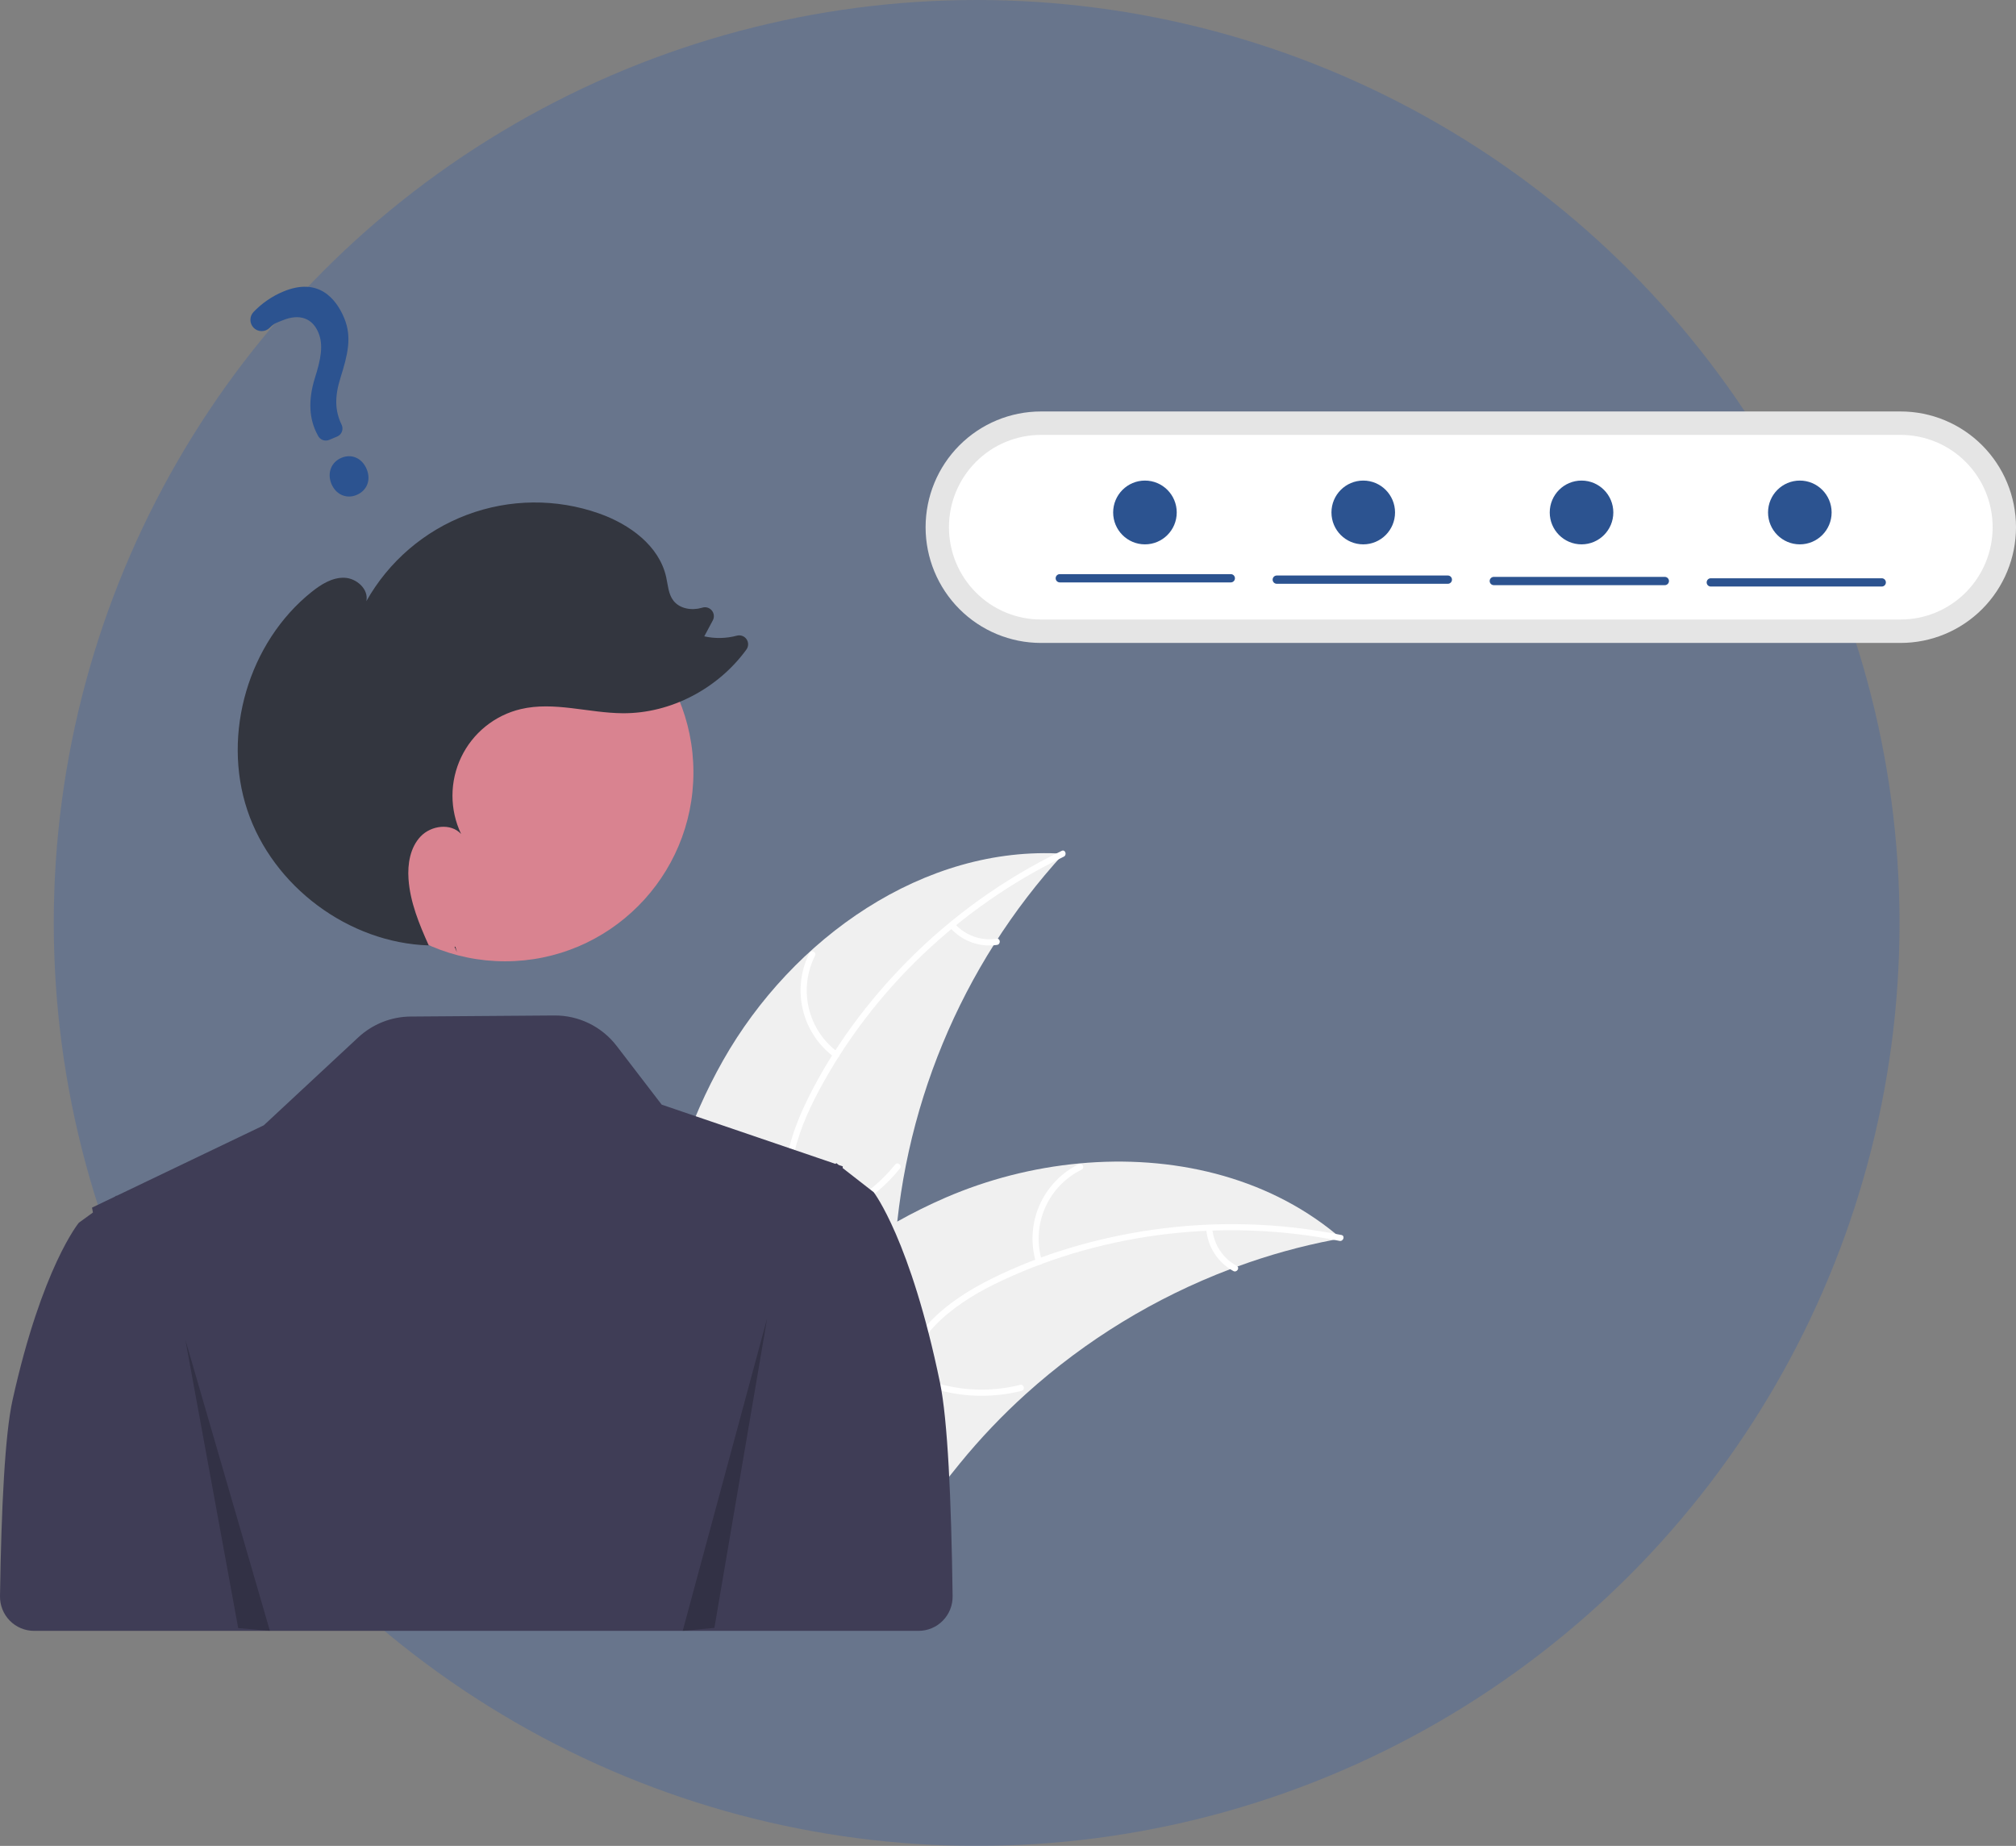 <svg width="225" height="206" viewBox="0 0 225 206" fill="none" xmlns="http://www.w3.org/2000/svg">
<rect x="0" y="0" width="225" height="206" fill="#808080" stroke="none"/>
<circle cx="109" cy="103" r="103" fill="#4464A0" fill-opacity="0.38"/>
<g clip-path="url(#clip0_189_533)">
<path d="M80.708 118.326C88.418 104.719 103.127 94.272 118.697 95.278C107.212 107.807 100.515 124.007 99.79 141.013C99.535 147.572 99.931 154.894 95.59 159.806C92.888 162.862 88.76 164.342 84.7 164.652C80.64 164.963 76.581 164.227 72.575 163.494L71.603 163.793C71.234 148.146 72.997 131.933 80.708 118.326Z" fill="#F0F0F0"/>
<path d="M118.72 95.606C107.206 101.166 97.388 110.452 91.362 121.778C90.059 124.226 88.949 126.824 88.465 129.57C87.981 132.318 88.319 134.934 89.255 137.543C90.11 139.929 91.26 142.27 91.523 144.823C91.799 147.514 90.812 150.03 89.036 152.027C86.862 154.47 83.943 155.984 81.037 157.365C77.81 158.898 74.435 160.439 72.15 163.301C71.873 163.648 71.352 163.197 71.629 162.85C75.605 157.871 82.411 156.935 87.13 152.925C89.333 151.053 90.986 148.505 90.882 145.518C90.79 142.907 89.606 140.492 88.72 138.084C87.788 135.555 87.324 133.012 87.658 130.317C88 127.559 89.01 124.912 90.245 122.441C93.03 116.868 96.841 111.751 101.207 107.328C106.225 102.244 112.073 98.059 118.497 94.953C118.895 94.761 119.115 95.415 118.72 95.606Z" fill="white"/>
<path d="M93.127 117.993C91.362 116.698 90.113 114.816 89.603 112.683C89.094 110.55 89.357 108.304 90.345 106.348C90.546 105.952 91.168 106.248 90.967 106.643C90.043 108.464 89.798 110.555 90.277 112.541C90.755 114.526 91.926 116.275 93.576 117.47C93.935 117.731 93.483 118.251 93.127 117.993Z" fill="white"/>
<path d="M88.662 136.391C93.085 135.743 97.102 133.446 99.912 129.958C100.19 129.613 100.711 130.064 100.433 130.409C97.502 134.033 93.317 136.414 88.713 137.079C88.274 137.142 88.226 136.454 88.662 136.391Z" fill="white"/>
<path d="M106.564 103.093C107.143 103.737 107.873 104.226 108.687 104.517C109.501 104.809 110.374 104.892 111.228 104.761C111.666 104.693 111.714 105.381 111.279 105.449C110.334 105.59 109.37 105.496 108.47 105.176C107.57 104.857 106.761 104.321 106.115 103.615C106.049 103.554 106.008 103.47 106.001 103.379C105.995 103.289 106.023 103.199 106.08 103.129C106.139 103.06 106.224 103.018 106.315 103.011C106.406 103.004 106.495 103.034 106.564 103.093Z" fill="white"/>
<path d="M149.677 138.203C149.404 138.254 149.132 138.304 148.858 138.36C145.202 139.06 141.608 140.056 138.113 141.339C137.841 141.434 137.567 141.535 137.299 141.637C128.911 144.819 121.185 149.536 114.514 155.547C111.861 157.942 109.394 160.535 107.134 163.305C104.012 167.131 100.931 171.528 96.853 174.022C96.43 174.287 95.991 174.526 95.539 174.736L72.043 164.959C72 164.91 71.956 164.866 71.913 164.817L70.957 164.47C71.064 164.319 71.177 164.164 71.284 164.013C71.346 163.926 71.412 163.84 71.474 163.752C71.516 163.694 71.559 163.636 71.595 163.582C71.609 163.562 71.623 163.543 71.635 163.529C71.67 163.474 71.709 163.427 71.742 163.378C72.376 162.514 73.016 161.652 73.665 160.793C73.667 160.788 73.667 160.788 73.674 160.785C78.63 154.256 84.172 148.084 90.472 142.953C90.662 142.799 90.853 142.639 91.054 142.489C93.906 140.192 96.941 138.132 100.128 136.331C101.877 135.351 103.673 134.459 105.511 133.661C110.265 131.607 115.31 130.316 120.464 129.836C130.737 128.879 141.2 131.228 149.08 137.702C149.281 137.868 149.477 138.032 149.677 138.203Z" fill="#F0F0F0"/>
<path d="M149.501 138.48C136.97 135.966 123.558 137.451 111.949 142.853C109.439 144.021 106.994 145.425 104.959 147.326C102.924 149.227 101.624 151.52 100.804 154.169C100.055 156.59 99.569 159.154 98.246 161.351C96.852 163.666 94.554 165.079 91.937 165.601C88.735 166.238 85.496 165.684 82.346 165.032C78.85 164.307 75.23 163.499 71.687 164.404C71.258 164.514 71.114 163.839 71.542 163.73C77.705 162.156 83.701 165.519 89.876 165.167C92.758 165.003 95.608 163.966 97.317 161.519C98.811 159.379 99.315 156.735 100.053 154.277C100.827 151.696 101.982 149.385 103.867 147.434C105.794 145.439 108.19 143.936 110.659 142.708C116.227 139.941 122.341 138.157 128.482 137.263C135.539 136.234 142.721 136.424 149.715 137.824C150.147 137.911 149.931 138.566 149.501 138.48Z" fill="white"/>
<path d="M115.63 140.897C114.997 138.798 115.13 136.541 116.003 134.53C116.877 132.519 118.434 130.885 120.398 129.919C120.796 129.725 121.115 130.337 120.716 130.531C118.886 131.426 117.435 132.949 116.626 134.823C115.816 136.697 115.701 138.8 116.302 140.752C116.432 141.176 115.759 141.319 115.63 140.897Z" fill="white"/>
<path d="M101.023 152.891C104.943 155.045 109.529 155.637 113.866 154.549C114.295 154.441 114.44 155.116 114.011 155.224C109.496 156.347 104.725 155.721 100.65 153.471C100.262 153.256 100.637 152.677 101.023 152.891Z" fill="white"/>
<path d="M135.301 137.117C135.377 137.98 135.665 138.812 136.141 139.536C136.616 140.26 137.263 140.854 138.024 141.266C138.415 141.475 138.039 142.054 137.651 141.845C136.813 141.387 136.099 140.73 135.572 139.931C135.045 139.132 134.721 138.216 134.629 137.262C134.613 137.173 134.631 137.081 134.68 137.005C134.729 136.929 134.805 136.874 134.892 136.852C134.981 136.834 135.074 136.851 135.151 136.9C135.227 136.95 135.281 137.028 135.301 137.117Z" fill="white"/>
<path d="M104.917 154.333C101.626 138.372 97.513 133.05 97.513 133.05L95.942 131.828L94.052 130.355L94.061 130.166L93.613 130.013L93.507 129.931L93.335 129.798L93.307 129.828L93.249 129.889L84.697 126.973L73.849 123.276L68.825 116.726C68.007 115.659 66.954 114.797 65.748 114.207C64.541 113.617 63.216 113.315 61.874 113.325L45.83 113.444C43.661 113.46 41.576 114.29 39.985 115.77L29.44 125.582L13.008 133.455L12.98 133.427L12.808 133.55L10.269 134.768L10.374 135.315L8.802 136.453C8.802 136.453 4.689 141.404 1.398 156.256C0.561 160.035 0.149 168.141 0 178.131C-0.007 178.636 0.086 179.138 0.273 179.607C0.461 180.076 0.739 180.503 1.093 180.863C1.447 181.223 1.868 181.509 2.333 181.704C2.797 181.899 3.296 182 3.8 182H91.565L102.52 182C103.023 182 103.521 181.899 103.986 181.704C104.45 181.509 104.871 181.224 105.225 180.864C105.578 180.504 105.857 180.078 106.045 179.609C106.233 179.141 106.326 178.639 106.319 178.134C106.174 167.265 105.762 158.431 104.917 154.333Z" fill="#3F3D56"/>
<path d="M116.178 45.919C112.763 45.919 109.489 47.28 107.074 49.702C104.66 52.124 103.303 55.409 103.303 58.835C103.303 62.26 104.66 65.545 107.074 67.967C109.489 70.389 112.763 71.75 116.178 71.75H212.125C215.54 71.75 218.815 70.389 221.229 67.967C223.644 65.545 225 62.26 225 58.835C225 55.409 223.644 52.124 221.229 49.702C218.815 47.28 215.54 45.919 212.125 45.919H116.178Z" fill="#E5E5E5"/>
<path d="M116.178 48.533C113.454 48.533 110.842 49.619 108.916 51.55C106.991 53.482 105.909 56.103 105.909 58.835C105.909 61.567 106.991 64.187 108.916 66.119C110.842 68.051 113.454 69.136 116.178 69.136H212.125C214.849 69.136 217.461 68.051 219.387 66.119C221.313 64.187 222.394 61.567 222.394 58.835C222.394 56.103 221.313 53.482 219.387 51.55C217.461 49.619 214.849 48.533 212.125 48.533H116.178Z" fill="white"/>
<path d="M56.372 107.279C67.98 107.279 77.391 97.838 77.391 86.193C77.391 74.548 67.98 65.108 56.372 65.108C44.763 65.108 35.352 74.548 35.352 86.193C35.352 97.838 44.763 107.279 56.372 107.279Z" fill="#D98390"/>
<path d="M50.995 106.246C50.905 106.048 50.815 105.849 50.726 105.649C50.761 105.65 50.795 105.655 50.829 105.656L50.995 106.246Z" fill="#33363F"/>
<path d="M34.768 66.067C35.831 65.216 37.074 64.433 38.433 64.477C39.792 64.521 41.17 65.752 40.889 67.087C43.385 62.653 47.359 59.242 52.112 57.454C56.866 55.666 62.095 55.615 66.883 57.309C70.261 58.505 73.574 60.897 74.35 64.405C74.549 65.305 74.592 66.293 75.152 67.024C75.859 67.946 77.211 68.155 78.325 67.83C78.336 67.827 78.347 67.824 78.358 67.821C78.546 67.756 78.749 67.75 78.941 67.802C79.132 67.855 79.304 67.964 79.433 68.115C79.562 68.267 79.643 68.454 79.666 68.652C79.688 68.85 79.65 69.05 79.558 69.227L78.602 71.015C79.807 71.285 81.059 71.258 82.251 70.937C82.449 70.885 82.659 70.896 82.85 70.968C83.042 71.04 83.207 71.169 83.323 71.339C83.438 71.509 83.498 71.71 83.495 71.915C83.492 72.121 83.425 72.32 83.305 72.486C80.153 76.827 74.888 79.63 69.514 79.597C65.695 79.574 61.837 78.254 58.12 79.135C56.682 79.475 55.338 80.135 54.188 81.065C53.037 81.994 52.108 83.171 51.47 84.507C50.832 85.844 50.5 87.307 50.498 88.789C50.497 90.271 50.827 91.735 51.463 93.073C50.321 91.82 48.114 92.116 46.946 93.345C45.778 94.573 45.475 96.407 45.593 98.1C45.773 100.69 46.785 103.131 47.851 105.506C38.91 105.224 30.453 98.932 27.606 90.422C24.748 81.876 27.744 71.688 34.768 66.067Z" fill="#33363F"/>
<path opacity="0.2" d="M20.689 149.514L26.584 181.691L30.121 182L20.689 149.514Z" fill="black"/>
<path opacity="0.2" d="M85.627 147.087L79.732 181.668L76.194 182L85.627 147.087Z" fill="black"/>
<path d="M39.796 55.237C38.666 55.711 37.486 55.192 36.992 54.004C36.489 52.797 36.958 51.572 38.107 51.091C39.255 50.61 40.414 51.13 40.924 52.356C41.427 53.564 40.963 54.749 39.796 55.237ZM37.631 48.716L36.732 49.093C36.508 49.186 36.256 49.191 36.028 49.107C35.8 49.023 35.612 48.856 35.501 48.64L35.456 48.553C34.489 46.803 34.378 44.677 35.129 42.236C35.824 40.047 36.113 38.507 35.532 37.112C34.861 35.499 33.427 34.993 31.599 35.725C30.89 36.022 30.664 36.018 30.106 36.573C29.985 36.695 29.84 36.792 29.681 36.857C29.521 36.922 29.351 36.954 29.179 36.951C29.012 36.949 28.848 36.914 28.696 36.847C28.544 36.78 28.406 36.683 28.292 36.561C28.073 36.327 27.949 36.019 27.948 35.697C27.946 35.376 28.066 35.066 28.284 34.83C29.221 33.845 30.353 33.066 31.606 32.541C35.534 30.896 37.511 33.325 38.416 35.499C39.301 37.625 38.803 39.598 38.003 42.153C37.333 44.276 37.372 45.849 38.134 47.414C38.189 47.532 38.219 47.66 38.224 47.791C38.228 47.921 38.206 48.051 38.159 48.172C38.112 48.294 38.041 48.405 37.95 48.499C37.859 48.592 37.751 48.666 37.631 48.716Z" fill="#2C5390"/>
<path d="M137.371 64.995H118.281C118.221 64.995 118.161 64.983 118.104 64.96C118.048 64.937 117.997 64.903 117.954 64.861C117.911 64.818 117.877 64.767 117.854 64.71C117.83 64.654 117.818 64.594 117.818 64.533C117.818 64.472 117.83 64.412 117.854 64.356C117.877 64.3 117.911 64.249 117.954 64.206C117.997 64.163 118.048 64.129 118.104 64.106C118.161 64.083 118.221 64.072 118.281 64.072H137.371C137.493 64.073 137.609 64.122 137.694 64.208C137.78 64.295 137.828 64.412 137.828 64.533C137.828 64.655 137.78 64.772 137.694 64.858C137.609 64.945 137.493 64.994 137.371 64.995Z" fill="#2C5390"/>
<path d="M161.588 65.148H142.498C142.437 65.149 142.377 65.137 142.321 65.114C142.265 65.091 142.214 65.057 142.171 65.014C142.128 64.971 142.094 64.921 142.07 64.864C142.047 64.808 142.035 64.748 142.035 64.687C142.035 64.626 142.047 64.566 142.07 64.51C142.094 64.454 142.128 64.403 142.171 64.36C142.214 64.317 142.265 64.283 142.321 64.26C142.377 64.237 142.437 64.225 142.498 64.226H161.588C161.649 64.225 161.709 64.237 161.765 64.26C161.821 64.283 161.872 64.317 161.915 64.36C161.958 64.403 161.992 64.454 162.016 64.51C162.039 64.566 162.051 64.626 162.051 64.687C162.051 64.748 162.039 64.808 162.016 64.864C161.992 64.921 161.958 64.971 161.915 65.014C161.872 65.057 161.821 65.091 161.765 65.114C161.709 65.137 161.649 65.149 161.588 65.148Z" fill="#2C5390"/>
<path d="M185.805 65.302H166.715C166.594 65.301 166.477 65.252 166.392 65.166C166.306 65.079 166.258 64.963 166.258 64.841C166.258 64.719 166.306 64.602 166.392 64.516C166.477 64.429 166.594 64.38 166.715 64.379H185.805C185.866 64.379 185.926 64.391 185.982 64.414C186.038 64.437 186.089 64.471 186.132 64.513C186.175 64.556 186.209 64.607 186.233 64.663C186.256 64.72 186.268 64.78 186.268 64.841C186.268 64.902 186.256 64.962 186.233 65.018C186.209 65.074 186.175 65.125 186.132 65.168C186.089 65.211 186.038 65.245 185.982 65.268C185.926 65.291 185.866 65.302 185.805 65.302Z" fill="#2C5390"/>
<path d="M210.022 65.456H190.932C190.81 65.455 190.694 65.406 190.609 65.32C190.523 65.233 190.475 65.116 190.475 64.995C190.475 64.873 190.523 64.756 190.609 64.669C190.694 64.583 190.81 64.534 190.932 64.533H210.022C210.143 64.534 210.259 64.583 210.345 64.669C210.43 64.756 210.478 64.873 210.478 64.995C210.478 65.116 210.43 65.233 210.345 65.32C210.259 65.406 210.143 65.455 210.022 65.456Z" fill="#2C5390"/>
<path d="M127.784 60.749C129.744 60.749 131.332 59.156 131.332 57.19C131.332 55.225 129.744 53.631 127.784 53.631C125.825 53.631 124.236 55.225 124.236 57.19C124.236 59.156 125.825 60.749 127.784 60.749Z" fill="#2C5390"/>
<path d="M152.148 60.749C154.107 60.749 155.696 59.156 155.696 57.19C155.696 55.225 154.107 53.631 152.148 53.631C150.188 53.631 148.6 55.225 148.6 57.19C148.6 59.156 150.188 60.749 152.148 60.749Z" fill="#2C5390"/>
<path d="M176.51 60.749C178.47 60.749 180.058 59.156 180.058 57.19C180.058 55.225 178.47 53.631 176.51 53.631C174.551 53.631 172.962 55.225 172.962 57.19C172.962 59.156 174.551 60.749 176.51 60.749Z" fill="#2C5390"/>
<path d="M200.874 60.749C202.833 60.749 204.422 59.156 204.422 57.19C204.422 55.225 202.833 53.631 200.874 53.631C198.914 53.631 197.326 55.225 197.326 57.19C197.326 59.156 198.914 60.749 200.874 60.749Z" fill="#2C5390"/>
</g>
<defs>
<clipPath id="clip0_189_533">
<rect width="225" height="150" fill="white" transform="translate(0 32)"/>
</clipPath>
</defs>
</svg>
